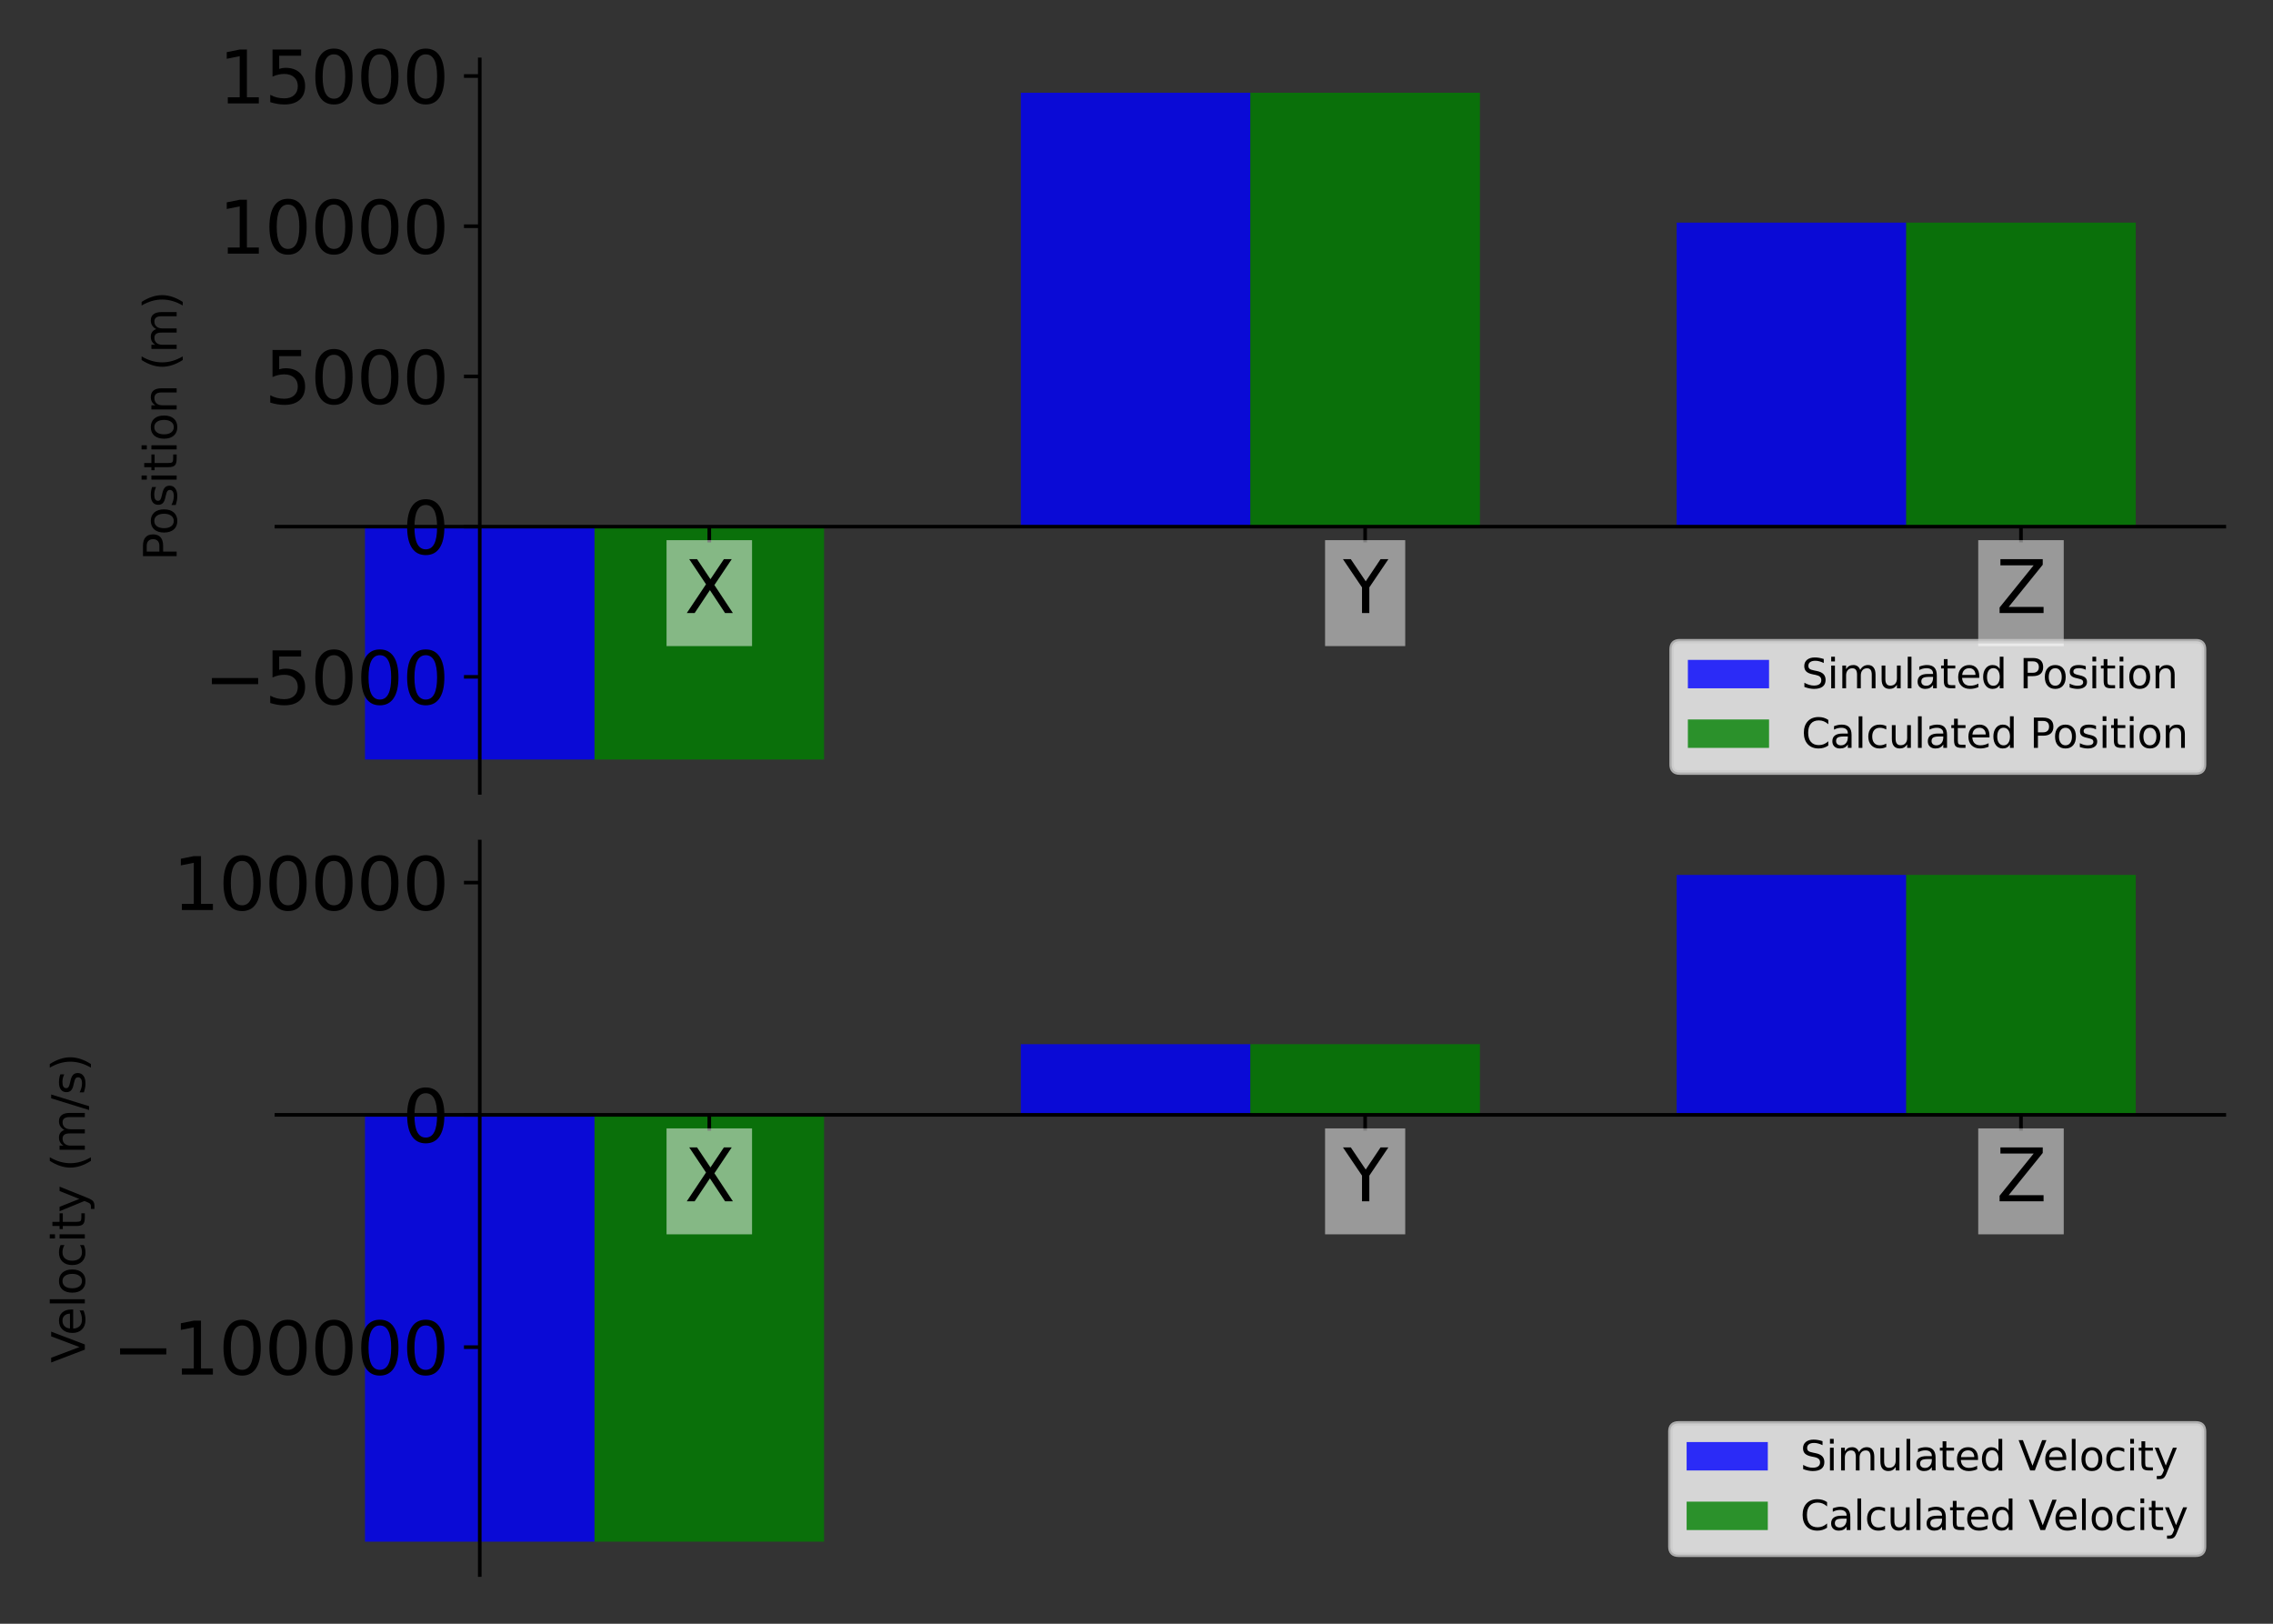 <?xml version="1.0" encoding="utf-8" standalone="no"?>
<!DOCTYPE svg PUBLIC "-//W3C//DTD SVG 1.1//EN"
  "http://www.w3.org/Graphics/SVG/1.1/DTD/svg11.dtd">
<svg xmlns:xlink="http://www.w3.org/1999/xlink" width="504pt" height="360pt" viewBox="0 0 504 360" xmlns="http://www.w3.org/2000/svg" version="1.1">
 <rect x="0" y="0" width="504" height="360" fill="#333333" stroke="none"/>
 <defs>
  <style type="text/css">*{stroke-linejoin: round; stroke-linecap: butt}</style>
 </defs>
 <g id="figure_1">
  <g id="patch_1">
   <path d="M 0 360 
L 504 360 
L 504 0 
L 0 0 
L 0 360 
z
" style="fill: none"/>
  </g>
  <g id="axes_1">
   <g id="patch_2">
    <path d="M 61.296 175.786 
L 493.2 175.786 
L 493.2 13.171 
L 61.296 13.171 
L 61.296 175.786 
z
" style="fill: none"/>
   </g>
   <g id="patch_3">
    <path d="M 80.928 116.762 
L 131.826 116.762 
L 131.826 168.394 
L 80.928 168.394 
z
" clip-path="url(#p0c33487f72)" style="fill: #0000ff; opacity: 0.8"/>
   </g>
   <g id="patch_4">
    <path d="M 226.35 116.762 
L 277.248 116.762 
L 277.248 20.563 
L 226.35 20.563 
z
" clip-path="url(#p0c33487f72)" style="fill: #0000ff; opacity: 0.8"/>
   </g>
   <g id="patch_5">
    <path d="M 371.772 116.762 
L 422.67 116.762 
L 422.67 49.359 
L 371.772 49.359 
z
" clip-path="url(#p0c33487f72)" style="fill: #0000ff; opacity: 0.8"/>
   </g>
   <g id="patch_6">
    <path d="M 131.826 116.762 
L 182.723 116.762 
L 182.723 168.394 
L 131.826 168.394 
z
" clip-path="url(#p0c33487f72)" style="fill: #008000; opacity: 0.8"/>
   </g>
   <g id="patch_7">
    <path d="M 277.248 116.762 
L 328.146 116.762 
L 328.146 20.563 
L 277.248 20.563 
z
" clip-path="url(#p0c33487f72)" style="fill: #008000; opacity: 0.8"/>
   </g>
   <g id="patch_8">
    <path d="M 422.67 116.762 
L 473.568 116.762 
L 473.568 49.359 
L 422.67 49.359 
z
" clip-path="url(#p0c33487f72)" style="fill: #008000; opacity: 0.8"/>
   </g>
   <g id="matplotlib.axis_1">
    <g id="xtick_1">
     <g id="line2d_1">
      <defs>
       <path id="m7d3c0b308b" d="M 0 0 
L 0 3.5 
" style="stroke: #000000; stroke-width: 0.8"/>
      </defs>
      <g>
       <use xlink:href="#m7d3c0b308b" x="157.274" y="116.762" style="stroke: #000000; stroke-width: 0.8"/>
      </g>
     </g>
     <g id="text_1">
      <g id="patch_9">
       <path d="M 147.794 143.247 
L 166.754 143.247 
L 166.754 119.762 
L 147.794 119.762 
z
" style="fill: #ffffff; opacity: 0.5"/>
      </g>
      <!-- X -->
      <g transform="translate(151.794 135.919) scale(0.16 -0.16)">
       <defs>
        <path id="DejaVuSans-58" d="M 403 4666 
L 1081 4666 
L 2241 2931 
L 3406 4666 
L 4084 4666 
L 2584 2425 
L 4184 0 
L 3506 0 
L 2194 1984 
L 872 0 
L 191 0 
L 1856 2491 
L 403 4666 
z
" transform="scale(0.016)"/>
       </defs>
       <use xlink:href="#DejaVuSans-58"/>
      </g>
     </g>
    </g>
    <g id="xtick_2">
     <g id="line2d_2">
      <g>
       <use xlink:href="#m7d3c0b308b" x="302.697" y="116.762" style="stroke: #000000; stroke-width: 0.8"/>
      </g>
     </g>
     <g id="text_2">
      <g id="patch_10">
       <path d="M 293.811 143.247 
L 311.583 143.247 
L 311.583 119.762 
L 293.811 119.762 
z
" style="fill: #ffffff; opacity: 0.5"/>
      </g>
      <!-- Y -->
      <g transform="translate(297.811 135.919) scale(0.16 -0.16)">
       <defs>
        <path id="DejaVuSans-59" d="M -13 4666 
L 666 4666 
L 1959 2747 
L 3244 4666 
L 3922 4666 
L 2272 2222 
L 2272 0 
L 1638 0 
L 1638 2222 
L -13 4666 
z
" transform="scale(0.016)"/>
       </defs>
       <use xlink:href="#DejaVuSans-59"/>
      </g>
     </g>
    </g>
    <g id="xtick_3">
     <g id="line2d_3">
      <g>
       <use xlink:href="#m7d3c0b308b" x="448.119" y="116.762" style="stroke: #000000; stroke-width: 0.8"/>
      </g>
     </g>
     <g id="text_3">
      <g id="patch_11">
       <path d="M 438.639 143.247 
L 457.599 143.247 
L 457.599 119.762 
L 438.639 119.762 
z
" style="fill: #ffffff; opacity: 0.5"/>
      </g>
      <!-- Z -->
      <g transform="translate(442.639 135.919) scale(0.16 -0.16)">
       <defs>
        <path id="DejaVuSans-5a" d="M 359 4666 
L 4025 4666 
L 4025 4184 
L 1075 531 
L 4097 531 
L 4097 0 
L 288 0 
L 288 481 
L 3238 4134 
L 359 4134 
L 359 4666 
z
" transform="scale(0.016)"/>
       </defs>
       <use xlink:href="#DejaVuSans-5a"/>
      </g>
     </g>
    </g>
   </g>
   <g id="matplotlib.axis_2">
    <g id="ytick_1">
     <g id="line2d_4">
      <defs>
       <path id="m1058abf1c1" d="M 0 0 
L -3.5 0 
" style="stroke: #000000; stroke-width: 0.8"/>
      </defs>
      <g>
       <use xlink:href="#m1058abf1c1" x="106.377" y="150.065" style="stroke: #000000; stroke-width: 0.8"/>
      </g>
     </g>
     <g id="text_4">
      <!-- −5000 -->
      <g transform="translate(45.249 156.144) scale(0.16 -0.16)">
       <defs>
        <path id="DejaVuSans-2212" d="M 678 2272 
L 4684 2272 
L 4684 1741 
L 678 1741 
L 678 2272 
z
" transform="scale(0.016)"/>
        <path id="DejaVuSans-35" d="M 691 4666 
L 3169 4666 
L 3169 4134 
L 1269 4134 
L 1269 2991 
Q 1406 3038 1543 3061 
Q 1681 3084 1819 3084 
Q 2600 3084 3056 2656 
Q 3513 2228 3513 1497 
Q 3513 744 3044 326 
Q 2575 -91 1722 -91 
Q 1428 -91 1123 -41 
Q 819 9 494 109 
L 494 744 
Q 775 591 1075 516 
Q 1375 441 1709 441 
Q 2250 441 2565 725 
Q 2881 1009 2881 1497 
Q 2881 1984 2565 2268 
Q 2250 2553 1709 2553 
Q 1456 2553 1204 2497 
Q 953 2441 691 2322 
L 691 4666 
z
" transform="scale(0.016)"/>
        <path id="DejaVuSans-30" d="M 2034 4250 
Q 1547 4250 1301 3770 
Q 1056 3291 1056 2328 
Q 1056 1369 1301 889 
Q 1547 409 2034 409 
Q 2525 409 2770 889 
Q 3016 1369 3016 2328 
Q 3016 3291 2770 3770 
Q 2525 4250 2034 4250 
z
M 2034 4750 
Q 2819 4750 3233 4129 
Q 3647 3509 3647 2328 
Q 3647 1150 3233 529 
Q 2819 -91 2034 -91 
Q 1250 -91 836 529 
Q 422 1150 422 2328 
Q 422 3509 836 4129 
Q 1250 4750 2034 4750 
z
" transform="scale(0.016)"/>
       </defs>
       <use xlink:href="#DejaVuSans-2212"/>
       <use xlink:href="#DejaVuSans-35" x="83.789"/>
       <use xlink:href="#DejaVuSans-30" x="147.412"/>
       <use xlink:href="#DejaVuSans-30" x="211.035"/>
       <use xlink:href="#DejaVuSans-30" x="274.658"/>
      </g>
     </g>
    </g>
    <g id="ytick_2">
     <g id="line2d_5">
      <g>
       <use xlink:href="#m1058abf1c1" x="106.377" y="116.762" style="stroke: #000000; stroke-width: 0.8"/>
      </g>
     </g>
     <g id="text_5">
      <!-- 0 -->
      <g transform="translate(89.197 122.841) scale(0.16 -0.16)">
       <use xlink:href="#DejaVuSans-30"/>
      </g>
     </g>
    </g>
    <g id="ytick_3">
     <g id="line2d_6">
      <g>
       <use xlink:href="#m1058abf1c1" x="106.377" y="83.459" style="stroke: #000000; stroke-width: 0.8"/>
      </g>
     </g>
     <g id="text_6">
      <!-- 5000 -->
      <g transform="translate(58.657 89.537) scale(0.16 -0.16)">
       <use xlink:href="#DejaVuSans-35"/>
       <use xlink:href="#DejaVuSans-30" x="63.623"/>
       <use xlink:href="#DejaVuSans-30" x="127.246"/>
       <use xlink:href="#DejaVuSans-30" x="190.869"/>
      </g>
     </g>
    </g>
    <g id="ytick_4">
     <g id="line2d_7">
      <g>
       <use xlink:href="#m1058abf1c1" x="106.377" y="50.155" style="stroke: #000000; stroke-width: 0.8"/>
      </g>
     </g>
     <g id="text_7">
      <!-- 10000 -->
      <g transform="translate(48.477 56.234) scale(0.16 -0.16)">
       <defs>
        <path id="DejaVuSans-31" d="M 794 531 
L 1825 531 
L 1825 4091 
L 703 3866 
L 703 4441 
L 1819 4666 
L 2450 4666 
L 2450 531 
L 3481 531 
L 3481 0 
L 794 0 
L 794 531 
z
" transform="scale(0.016)"/>
       </defs>
       <use xlink:href="#DejaVuSans-31"/>
       <use xlink:href="#DejaVuSans-30" x="63.623"/>
       <use xlink:href="#DejaVuSans-30" x="127.246"/>
       <use xlink:href="#DejaVuSans-30" x="190.869"/>
       <use xlink:href="#DejaVuSans-30" x="254.492"/>
      </g>
     </g>
    </g>
    <g id="ytick_5">
     <g id="line2d_8">
      <g>
       <use xlink:href="#m1058abf1c1" x="106.377" y="16.852" style="stroke: #000000; stroke-width: 0.8"/>
      </g>
     </g>
     <g id="text_8">
      <!-- 15000 -->
      <g transform="translate(48.477 22.931) scale(0.16 -0.16)">
       <use xlink:href="#DejaVuSans-31"/>
       <use xlink:href="#DejaVuSans-35" x="63.623"/>
       <use xlink:href="#DejaVuSans-30" x="127.246"/>
       <use xlink:href="#DejaVuSans-30" x="190.869"/>
       <use xlink:href="#DejaVuSans-30" x="254.492"/>
      </g>
     </g>
    </g>
    <g id="text_9">
     <!-- Position (m) -->
     <g transform="translate(39.169 124.303) rotate(-90) scale(0.1 -0.1)">
      <defs>
       <path id="DejaVuSans-50" d="M 1259 4147 
L 1259 2394 
L 2053 2394 
Q 2494 2394 2734 2622 
Q 2975 2850 2975 3272 
Q 2975 3691 2734 3919 
Q 2494 4147 2053 4147 
L 1259 4147 
z
M 628 4666 
L 2053 4666 
Q 2838 4666 3239 4311 
Q 3641 3956 3641 3272 
Q 3641 2581 3239 2228 
Q 2838 1875 2053 1875 
L 1259 1875 
L 1259 0 
L 628 0 
L 628 4666 
z
" transform="scale(0.016)"/>
       <path id="DejaVuSans-6f" d="M 1959 3097 
Q 1497 3097 1228 2736 
Q 959 2375 959 1747 
Q 959 1119 1226 758 
Q 1494 397 1959 397 
Q 2419 397 2687 759 
Q 2956 1122 2956 1747 
Q 2956 2369 2687 2733 
Q 2419 3097 1959 3097 
z
M 1959 3584 
Q 2709 3584 3137 3096 
Q 3566 2609 3566 1747 
Q 3566 888 3137 398 
Q 2709 -91 1959 -91 
Q 1206 -91 779 398 
Q 353 888 353 1747 
Q 353 2609 779 3096 
Q 1206 3584 1959 3584 
z
" transform="scale(0.016)"/>
       <path id="DejaVuSans-73" d="M 2834 3397 
L 2834 2853 
Q 2591 2978 2328 3040 
Q 2066 3103 1784 3103 
Q 1356 3103 1142 2972 
Q 928 2841 928 2578 
Q 928 2378 1081 2264 
Q 1234 2150 1697 2047 
L 1894 2003 
Q 2506 1872 2764 1633 
Q 3022 1394 3022 966 
Q 3022 478 2636 193 
Q 2250 -91 1575 -91 
Q 1294 -91 989 -36 
Q 684 19 347 128 
L 347 722 
Q 666 556 975 473 
Q 1284 391 1588 391 
Q 1994 391 2212 530 
Q 2431 669 2431 922 
Q 2431 1156 2273 1281 
Q 2116 1406 1581 1522 
L 1381 1569 
Q 847 1681 609 1914 
Q 372 2147 372 2553 
Q 372 3047 722 3315 
Q 1072 3584 1716 3584 
Q 2034 3584 2315 3537 
Q 2597 3491 2834 3397 
z
" transform="scale(0.016)"/>
       <path id="DejaVuSans-69" d="M 603 3500 
L 1178 3500 
L 1178 0 
L 603 0 
L 603 3500 
z
M 603 4863 
L 1178 4863 
L 1178 4134 
L 603 4134 
L 603 4863 
z
" transform="scale(0.016)"/>
       <path id="DejaVuSans-74" d="M 1172 4494 
L 1172 3500 
L 2356 3500 
L 2356 3053 
L 1172 3053 
L 1172 1153 
Q 1172 725 1289 603 
Q 1406 481 1766 481 
L 2356 481 
L 2356 0 
L 1766 0 
Q 1100 0 847 248 
Q 594 497 594 1153 
L 594 3053 
L 172 3053 
L 172 3500 
L 594 3500 
L 594 4494 
L 1172 4494 
z
" transform="scale(0.016)"/>
       <path id="DejaVuSans-6e" d="M 3513 2113 
L 3513 0 
L 2938 0 
L 2938 2094 
Q 2938 2591 2744 2837 
Q 2550 3084 2163 3084 
Q 1697 3084 1428 2787 
Q 1159 2491 1159 1978 
L 1159 0 
L 581 0 
L 581 3500 
L 1159 3500 
L 1159 2956 
Q 1366 3272 1645 3428 
Q 1925 3584 2291 3584 
Q 2894 3584 3203 3211 
Q 3513 2838 3513 2113 
z
" transform="scale(0.016)"/>
       <path id="DejaVuSans-20" transform="scale(0.016)"/>
       <path id="DejaVuSans-28" d="M 1984 4856 
Q 1566 4138 1362 3434 
Q 1159 2731 1159 2009 
Q 1159 1288 1364 580 
Q 1569 -128 1984 -844 
L 1484 -844 
Q 1016 -109 783 600 
Q 550 1309 550 2009 
Q 550 2706 781 3412 
Q 1013 4119 1484 4856 
L 1984 4856 
z
" transform="scale(0.016)"/>
       <path id="DejaVuSans-6d" d="M 3328 2828 
Q 3544 3216 3844 3400 
Q 4144 3584 4550 3584 
Q 5097 3584 5394 3201 
Q 5691 2819 5691 2113 
L 5691 0 
L 5113 0 
L 5113 2094 
Q 5113 2597 4934 2840 
Q 4756 3084 4391 3084 
Q 3944 3084 3684 2787 
Q 3425 2491 3425 1978 
L 3425 0 
L 2847 0 
L 2847 2094 
Q 2847 2600 2669 2842 
Q 2491 3084 2119 3084 
Q 1678 3084 1418 2786 
Q 1159 2488 1159 1978 
L 1159 0 
L 581 0 
L 581 3500 
L 1159 3500 
L 1159 2956 
Q 1356 3278 1631 3431 
Q 1906 3584 2284 3584 
Q 2666 3584 2933 3390 
Q 3200 3197 3328 2828 
z
" transform="scale(0.016)"/>
       <path id="DejaVuSans-29" d="M 513 4856 
L 1013 4856 
Q 1481 4119 1714 3412 
Q 1947 2706 1947 2009 
Q 1947 1309 1714 600 
Q 1481 -109 1013 -844 
L 513 -844 
Q 928 -128 1133 580 
Q 1338 1288 1338 2009 
Q 1338 2731 1133 3434 
Q 928 4138 513 4856 
z
" transform="scale(0.016)"/>
      </defs>
      <use xlink:href="#DejaVuSans-50"/>
      <use xlink:href="#DejaVuSans-6f" x="56.678"/>
      <use xlink:href="#DejaVuSans-73" x="117.859"/>
      <use xlink:href="#DejaVuSans-69" x="169.959"/>
      <use xlink:href="#DejaVuSans-74" x="197.742"/>
      <use xlink:href="#DejaVuSans-69" x="236.951"/>
      <use xlink:href="#DejaVuSans-6f" x="264.734"/>
      <use xlink:href="#DejaVuSans-6e" x="325.916"/>
      <use xlink:href="#DejaVuSans-20" x="389.295"/>
      <use xlink:href="#DejaVuSans-28" x="421.082"/>
      <use xlink:href="#DejaVuSans-6d" x="460.096"/>
      <use xlink:href="#DejaVuSans-29" x="557.508"/>
     </g>
    </g>
   </g>
   <g id="patch_12">
    <path d="M 106.377 175.786 
L 106.377 13.171 
" style="fill: none; stroke: #000000; stroke-width: 0.8; stroke-linejoin: miter; stroke-linecap: square"/>
   </g>
   <g id="patch_13">
    <path d="M 493.2 175.786 
L 493.2 13.171 
" style="fill: none"/>
   </g>
   <g id="patch_14">
    <path d="M 61.296 116.762 
L 493.2 116.762 
" style="fill: none; stroke: #000000; stroke-width: 0.8; stroke-linejoin: miter; stroke-linecap: square"/>
   </g>
   <g id="patch_15">
    <path d="M 61.296 13.171 
L 493.2 13.171 
" style="fill: none"/>
   </g>
   <g id="legend_1">
    <g id="patch_16">
     <path d="M 372.457 171.286 
L 486.9 171.286 
Q 488.7 171.286 488.7 169.486 
L 488.7 143.965 
Q 488.7 142.165 486.9 142.165 
L 372.457 142.165 
Q 370.657 142.165 370.657 143.965 
L 370.657 169.486 
Q 370.657 171.286 372.457 171.286 
z
" style="fill: #ffffff; opacity: 0.8; stroke: #cccccc; stroke-linejoin: miter"/>
    </g>
    <g id="patch_17">
     <path d="M 374.257 152.604 
L 392.257 152.604 
L 392.257 146.304 
L 374.257 146.304 
z
" style="fill: #0000ff; opacity: 0.8"/>
    </g>
    <g id="text_10">
     <!-- Simulated Position -->
     <g transform="translate(399.457 152.604) scale(0.09 -0.09)">
      <defs>
       <path id="DejaVuSans-53" d="M 3425 4513 
L 3425 3897 
Q 3066 4069 2747 4153 
Q 2428 4238 2131 4238 
Q 1616 4238 1336 4038 
Q 1056 3838 1056 3469 
Q 1056 3159 1242 3001 
Q 1428 2844 1947 2747 
L 2328 2669 
Q 3034 2534 3370 2195 
Q 3706 1856 3706 1288 
Q 3706 609 3251 259 
Q 2797 -91 1919 -91 
Q 1588 -91 1214 -16 
Q 841 59 441 206 
L 441 856 
Q 825 641 1194 531 
Q 1563 422 1919 422 
Q 2459 422 2753 634 
Q 3047 847 3047 1241 
Q 3047 1584 2836 1778 
Q 2625 1972 2144 2069 
L 1759 2144 
Q 1053 2284 737 2584 
Q 422 2884 422 3419 
Q 422 4038 858 4394 
Q 1294 4750 2059 4750 
Q 2388 4750 2728 4690 
Q 3069 4631 3425 4513 
z
" transform="scale(0.016)"/>
       <path id="DejaVuSans-75" d="M 544 1381 
L 544 3500 
L 1119 3500 
L 1119 1403 
Q 1119 906 1312 657 
Q 1506 409 1894 409 
Q 2359 409 2629 706 
Q 2900 1003 2900 1516 
L 2900 3500 
L 3475 3500 
L 3475 0 
L 2900 0 
L 2900 538 
Q 2691 219 2414 64 
Q 2138 -91 1772 -91 
Q 1169 -91 856 284 
Q 544 659 544 1381 
z
M 1991 3584 
L 1991 3584 
z
" transform="scale(0.016)"/>
       <path id="DejaVuSans-6c" d="M 603 4863 
L 1178 4863 
L 1178 0 
L 603 0 
L 603 4863 
z
" transform="scale(0.016)"/>
       <path id="DejaVuSans-61" d="M 2194 1759 
Q 1497 1759 1228 1600 
Q 959 1441 959 1056 
Q 959 750 1161 570 
Q 1363 391 1709 391 
Q 2188 391 2477 730 
Q 2766 1069 2766 1631 
L 2766 1759 
L 2194 1759 
z
M 3341 1997 
L 3341 0 
L 2766 0 
L 2766 531 
Q 2569 213 2275 61 
Q 1981 -91 1556 -91 
Q 1019 -91 701 211 
Q 384 513 384 1019 
Q 384 1609 779 1909 
Q 1175 2209 1959 2209 
L 2766 2209 
L 2766 2266 
Q 2766 2663 2505 2880 
Q 2244 3097 1772 3097 
Q 1472 3097 1187 3025 
Q 903 2953 641 2809 
L 641 3341 
Q 956 3463 1253 3523 
Q 1550 3584 1831 3584 
Q 2591 3584 2966 3190 
Q 3341 2797 3341 1997 
z
" transform="scale(0.016)"/>
       <path id="DejaVuSans-65" d="M 3597 1894 
L 3597 1613 
L 953 1613 
Q 991 1019 1311 708 
Q 1631 397 2203 397 
Q 2534 397 2845 478 
Q 3156 559 3463 722 
L 3463 178 
Q 3153 47 2828 -22 
Q 2503 -91 2169 -91 
Q 1331 -91 842 396 
Q 353 884 353 1716 
Q 353 2575 817 3079 
Q 1281 3584 2069 3584 
Q 2775 3584 3186 3129 
Q 3597 2675 3597 1894 
z
M 3022 2063 
Q 3016 2534 2758 2815 
Q 2500 3097 2075 3097 
Q 1594 3097 1305 2825 
Q 1016 2553 972 2059 
L 3022 2063 
z
" transform="scale(0.016)"/>
       <path id="DejaVuSans-64" d="M 2906 2969 
L 2906 4863 
L 3481 4863 
L 3481 0 
L 2906 0 
L 2906 525 
Q 2725 213 2448 61 
Q 2172 -91 1784 -91 
Q 1150 -91 751 415 
Q 353 922 353 1747 
Q 353 2572 751 3078 
Q 1150 3584 1784 3584 
Q 2172 3584 2448 3432 
Q 2725 3281 2906 2969 
z
M 947 1747 
Q 947 1113 1208 752 
Q 1469 391 1925 391 
Q 2381 391 2643 752 
Q 2906 1113 2906 1747 
Q 2906 2381 2643 2742 
Q 2381 3103 1925 3103 
Q 1469 3103 1208 2742 
Q 947 2381 947 1747 
z
" transform="scale(0.016)"/>
      </defs>
      <use xlink:href="#DejaVuSans-53"/>
      <use xlink:href="#DejaVuSans-69" x="63.477"/>
      <use xlink:href="#DejaVuSans-6d" x="91.26"/>
      <use xlink:href="#DejaVuSans-75" x="188.672"/>
      <use xlink:href="#DejaVuSans-6c" x="252.051"/>
      <use xlink:href="#DejaVuSans-61" x="279.834"/>
      <use xlink:href="#DejaVuSans-74" x="341.113"/>
      <use xlink:href="#DejaVuSans-65" x="380.322"/>
      <use xlink:href="#DejaVuSans-64" x="441.846"/>
      <use xlink:href="#DejaVuSans-20" x="505.322"/>
      <use xlink:href="#DejaVuSans-50" x="537.109"/>
      <use xlink:href="#DejaVuSans-6f" x="593.787"/>
      <use xlink:href="#DejaVuSans-73" x="654.969"/>
      <use xlink:href="#DejaVuSans-69" x="707.068"/>
      <use xlink:href="#DejaVuSans-74" x="734.852"/>
      <use xlink:href="#DejaVuSans-69" x="774.061"/>
      <use xlink:href="#DejaVuSans-6f" x="801.844"/>
      <use xlink:href="#DejaVuSans-6e" x="863.025"/>
     </g>
    </g>
    <g id="patch_18">
     <path d="M 374.257 165.814 
L 392.257 165.814 
L 392.257 159.514 
L 374.257 159.514 
z
" style="fill: #008000; opacity: 0.8"/>
    </g>
    <g id="text_11">
     <!-- Calculated Position -->
     <g transform="translate(399.457 165.814) scale(0.09 -0.09)">
      <defs>
       <path id="DejaVuSans-43" d="M 4122 4306 
L 4122 3641 
Q 3803 3938 3442 4084 
Q 3081 4231 2675 4231 
Q 1875 4231 1450 3742 
Q 1025 3253 1025 2328 
Q 1025 1406 1450 917 
Q 1875 428 2675 428 
Q 3081 428 3442 575 
Q 3803 722 4122 1019 
L 4122 359 
Q 3791 134 3420 21 
Q 3050 -91 2638 -91 
Q 1578 -91 968 557 
Q 359 1206 359 2328 
Q 359 3453 968 4101 
Q 1578 4750 2638 4750 
Q 3056 4750 3426 4639 
Q 3797 4528 4122 4306 
z
" transform="scale(0.016)"/>
       <path id="DejaVuSans-63" d="M 3122 3366 
L 3122 2828 
Q 2878 2963 2633 3030 
Q 2388 3097 2138 3097 
Q 1578 3097 1268 2742 
Q 959 2388 959 1747 
Q 959 1106 1268 751 
Q 1578 397 2138 397 
Q 2388 397 2633 464 
Q 2878 531 3122 666 
L 3122 134 
Q 2881 22 2623 -34 
Q 2366 -91 2075 -91 
Q 1284 -91 818 406 
Q 353 903 353 1747 
Q 353 2603 823 3093 
Q 1294 3584 2113 3584 
Q 2378 3584 2631 3529 
Q 2884 3475 3122 3366 
z
" transform="scale(0.016)"/>
      </defs>
      <use xlink:href="#DejaVuSans-43"/>
      <use xlink:href="#DejaVuSans-61" x="69.824"/>
      <use xlink:href="#DejaVuSans-6c" x="131.104"/>
      <use xlink:href="#DejaVuSans-63" x="158.887"/>
      <use xlink:href="#DejaVuSans-75" x="213.867"/>
      <use xlink:href="#DejaVuSans-6c" x="277.246"/>
      <use xlink:href="#DejaVuSans-61" x="305.029"/>
      <use xlink:href="#DejaVuSans-74" x="366.309"/>
      <use xlink:href="#DejaVuSans-65" x="405.518"/>
      <use xlink:href="#DejaVuSans-64" x="467.041"/>
      <use xlink:href="#DejaVuSans-20" x="530.518"/>
      <use xlink:href="#DejaVuSans-50" x="562.305"/>
      <use xlink:href="#DejaVuSans-6f" x="618.982"/>
      <use xlink:href="#DejaVuSans-73" x="680.164"/>
      <use xlink:href="#DejaVuSans-69" x="732.264"/>
      <use xlink:href="#DejaVuSans-74" x="760.047"/>
      <use xlink:href="#DejaVuSans-69" x="799.256"/>
      <use xlink:href="#DejaVuSans-6f" x="827.039"/>
      <use xlink:href="#DejaVuSans-6e" x="888.221"/>
     </g>
    </g>
   </g>
  </g>
  <g id="axes_2">
   <g id="patch_19">
    <path d="M 61.296 349.2 
L 493.2 349.2 
L 493.2 186.586 
L 61.296 186.586 
L 61.296 349.2 
z
" style="fill: none"/>
   </g>
   <g id="patch_20">
    <path d="M 80.928 247.178 
L 131.826 247.178 
L 131.826 341.808 
L 80.928 341.808 
z
" clip-path="url(#p1803e8c328)" style="fill: #0000ff; opacity: 0.8"/>
   </g>
   <g id="patch_21">
    <path d="M 226.35 247.178 
L 277.248 247.178 
L 277.248 231.505 
L 226.35 231.505 
z
" clip-path="url(#p1803e8c328)" style="fill: #0000ff; opacity: 0.8"/>
   </g>
   <g id="patch_22">
    <path d="M 371.772 247.178 
L 422.67 247.178 
L 422.67 193.977 
L 371.772 193.977 
z
" clip-path="url(#p1803e8c328)" style="fill: #0000ff; opacity: 0.8"/>
   </g>
   <g id="patch_23">
    <path d="M 131.826 247.178 
L 182.723 247.178 
L 182.723 341.808 
L 131.826 341.808 
z
" clip-path="url(#p1803e8c328)" style="fill: #008000; opacity: 0.8"/>
   </g>
   <g id="patch_24">
    <path d="M 277.248 247.178 
L 328.146 247.178 
L 328.146 231.505 
L 277.248 231.505 
z
" clip-path="url(#p1803e8c328)" style="fill: #008000; opacity: 0.8"/>
   </g>
   <g id="patch_25">
    <path d="M 422.67 247.178 
L 473.568 247.178 
L 473.568 193.977 
L 422.67 193.977 
z
" clip-path="url(#p1803e8c328)" style="fill: #008000; opacity: 0.8"/>
   </g>
   <g id="matplotlib.axis_3">
    <g id="xtick_4">
     <g id="line2d_9">
      <g>
       <use xlink:href="#m7d3c0b308b" x="157.274" y="247.178" style="stroke: #000000; stroke-width: 0.8"/>
      </g>
     </g>
     <g id="text_12">
      <g id="patch_26">
       <path d="M 147.794 273.663 
L 166.754 273.663 
L 166.754 250.178 
L 147.794 250.178 
z
" style="fill: #ffffff; opacity: 0.5"/>
      </g>
      <!-- X -->
      <g transform="translate(151.794 266.336) scale(0.16 -0.16)">
       <use xlink:href="#DejaVuSans-58"/>
      </g>
     </g>
    </g>
    <g id="xtick_5">
     <g id="line2d_10">
      <g>
       <use xlink:href="#m7d3c0b308b" x="302.697" y="247.178" style="stroke: #000000; stroke-width: 0.8"/>
      </g>
     </g>
     <g id="text_13">
      <g id="patch_27">
       <path d="M 293.811 273.663 
L 311.583 273.663 
L 311.583 250.178 
L 293.811 250.178 
z
" style="fill: #ffffff; opacity: 0.5"/>
      </g>
      <!-- Y -->
      <g transform="translate(297.811 266.336) scale(0.16 -0.16)">
       <use xlink:href="#DejaVuSans-59"/>
      </g>
     </g>
    </g>
    <g id="xtick_6">
     <g id="line2d_11">
      <g>
       <use xlink:href="#m7d3c0b308b" x="448.119" y="247.178" style="stroke: #000000; stroke-width: 0.8"/>
      </g>
     </g>
     <g id="text_14">
      <g id="patch_28">
       <path d="M 438.639 273.663 
L 457.599 273.663 
L 457.599 250.178 
L 438.639 250.178 
z
" style="fill: #ffffff; opacity: 0.5"/>
      </g>
      <!-- Z -->
      <g transform="translate(442.639 266.336) scale(0.16 -0.16)">
       <use xlink:href="#DejaVuSans-5a"/>
      </g>
     </g>
    </g>
   </g>
   <g id="matplotlib.axis_4">
    <g id="ytick_6">
     <g id="line2d_12">
      <g>
       <use xlink:href="#m1058abf1c1" x="106.377" y="298.674" style="stroke: #000000; stroke-width: 0.8"/>
      </g>
     </g>
     <g id="text_15">
      <!-- −100000 -->
      <g transform="translate(24.889 304.752) scale(0.16 -0.16)">
       <use xlink:href="#DejaVuSans-2212"/>
       <use xlink:href="#DejaVuSans-31" x="83.789"/>
       <use xlink:href="#DejaVuSans-30" x="147.412"/>
       <use xlink:href="#DejaVuSans-30" x="211.035"/>
       <use xlink:href="#DejaVuSans-30" x="274.658"/>
       <use xlink:href="#DejaVuSans-30" x="338.281"/>
       <use xlink:href="#DejaVuSans-30" x="401.904"/>
      </g>
     </g>
    </g>
    <g id="ytick_7">
     <g id="line2d_13">
      <g>
       <use xlink:href="#m1058abf1c1" x="106.377" y="247.178" style="stroke: #000000; stroke-width: 0.8"/>
      </g>
     </g>
     <g id="text_16">
      <!-- 0 -->
      <g transform="translate(89.197 253.257) scale(0.16 -0.16)">
       <use xlink:href="#DejaVuSans-30"/>
      </g>
     </g>
    </g>
    <g id="ytick_8">
     <g id="line2d_14">
      <g>
       <use xlink:href="#m1058abf1c1" x="106.377" y="195.683" style="stroke: #000000; stroke-width: 0.8"/>
      </g>
     </g>
     <g id="text_17">
      <!-- 100000 -->
      <g transform="translate(38.297 201.762) scale(0.16 -0.16)">
       <use xlink:href="#DejaVuSans-31"/>
       <use xlink:href="#DejaVuSans-30" x="63.623"/>
       <use xlink:href="#DejaVuSans-30" x="127.246"/>
       <use xlink:href="#DejaVuSans-30" x="190.869"/>
       <use xlink:href="#DejaVuSans-30" x="254.492"/>
       <use xlink:href="#DejaVuSans-30" x="318.115"/>
      </g>
     </g>
    </g>
    <g id="text_18">
     <!-- Velocity (m/s) -->
     <g transform="translate(18.809 302.158) rotate(-90) scale(0.1 -0.1)">
      <defs>
       <path id="DejaVuSans-56" d="M 1831 0 
L 50 4666 
L 709 4666 
L 2188 738 
L 3669 4666 
L 4325 4666 
L 2547 0 
L 1831 0 
z
" transform="scale(0.016)"/>
       <path id="DejaVuSans-79" d="M 2059 -325 
Q 1816 -950 1584 -1140 
Q 1353 -1331 966 -1331 
L 506 -1331 
L 506 -850 
L 844 -850 
Q 1081 -850 1212 -737 
Q 1344 -625 1503 -206 
L 1606 56 
L 191 3500 
L 800 3500 
L 1894 763 
L 2988 3500 
L 3597 3500 
L 2059 -325 
z
" transform="scale(0.016)"/>
       <path id="DejaVuSans-2f" d="M 1625 4666 
L 2156 4666 
L 531 -594 
L 0 -594 
L 1625 4666 
z
" transform="scale(0.016)"/>
      </defs>
      <use xlink:href="#DejaVuSans-56"/>
      <use xlink:href="#DejaVuSans-65" x="60.658"/>
      <use xlink:href="#DejaVuSans-6c" x="122.182"/>
      <use xlink:href="#DejaVuSans-6f" x="149.965"/>
      <use xlink:href="#DejaVuSans-63" x="211.146"/>
      <use xlink:href="#DejaVuSans-69" x="266.127"/>
      <use xlink:href="#DejaVuSans-74" x="293.91"/>
      <use xlink:href="#DejaVuSans-79" x="333.119"/>
      <use xlink:href="#DejaVuSans-20" x="392.299"/>
      <use xlink:href="#DejaVuSans-28" x="424.086"/>
      <use xlink:href="#DejaVuSans-6d" x="463.1"/>
      <use xlink:href="#DejaVuSans-2f" x="560.512"/>
      <use xlink:href="#DejaVuSans-73" x="594.203"/>
      <use xlink:href="#DejaVuSans-29" x="646.303"/>
     </g>
    </g>
   </g>
   <g id="patch_29">
    <path d="M 106.377 349.2 
L 106.377 186.586 
" style="fill: none; stroke: #000000; stroke-width: 0.8; stroke-linejoin: miter; stroke-linecap: square"/>
   </g>
   <g id="patch_30">
    <path d="M 493.2 349.2 
L 493.2 186.586 
" style="fill: none"/>
   </g>
   <g id="patch_31">
    <path d="M 61.296 247.178 
L 493.2 247.178 
" style="fill: none; stroke: #000000; stroke-width: 0.8; stroke-linejoin: miter; stroke-linecap: square"/>
   </g>
   <g id="patch_32">
    <path d="M 61.296 186.586 
L 493.2 186.586 
" style="fill: none"/>
   </g>
   <g id="legend_2">
    <g id="patch_33">
     <path d="M 372.184 344.7 
L 486.9 344.7 
Q 488.7 344.7 488.7 342.9 
L 488.7 317.379 
Q 488.7 315.579 486.9 315.579 
L 372.184 315.579 
Q 370.384 315.579 370.384 317.379 
L 370.384 342.9 
Q 370.384 344.7 372.184 344.7 
z
" style="fill: #ffffff; opacity: 0.8; stroke: #cccccc; stroke-linejoin: miter"/>
    </g>
    <g id="patch_34">
     <path d="M 373.984 326.018 
L 391.984 326.018 
L 391.984 319.718 
L 373.984 319.718 
z
" style="fill: #0000ff; opacity: 0.8"/>
    </g>
    <g id="text_19">
     <!-- Simulated Velocity -->
     <g transform="translate(399.184 326.018) scale(0.09 -0.09)">
      <use xlink:href="#DejaVuSans-53"/>
      <use xlink:href="#DejaVuSans-69" x="63.477"/>
      <use xlink:href="#DejaVuSans-6d" x="91.26"/>
      <use xlink:href="#DejaVuSans-75" x="188.672"/>
      <use xlink:href="#DejaVuSans-6c" x="252.051"/>
      <use xlink:href="#DejaVuSans-61" x="279.834"/>
      <use xlink:href="#DejaVuSans-74" x="341.113"/>
      <use xlink:href="#DejaVuSans-65" x="380.322"/>
      <use xlink:href="#DejaVuSans-64" x="441.846"/>
      <use xlink:href="#DejaVuSans-20" x="505.322"/>
      <use xlink:href="#DejaVuSans-56" x="537.109"/>
      <use xlink:href="#DejaVuSans-65" x="597.768"/>
      <use xlink:href="#DejaVuSans-6c" x="659.291"/>
      <use xlink:href="#DejaVuSans-6f" x="687.074"/>
      <use xlink:href="#DejaVuSans-63" x="748.256"/>
      <use xlink:href="#DejaVuSans-69" x="803.236"/>
      <use xlink:href="#DejaVuSans-74" x="831.02"/>
      <use xlink:href="#DejaVuSans-79" x="870.229"/>
     </g>
    </g>
    <g id="patch_35">
     <path d="M 373.984 339.228 
L 391.984 339.228 
L 391.984 332.928 
L 373.984 332.928 
z
" style="fill: #008000; opacity: 0.8"/>
    </g>
    <g id="text_20">
     <!-- Calculated Velocity -->
     <g transform="translate(399.184 339.228) scale(0.09 -0.09)">
      <use xlink:href="#DejaVuSans-43"/>
      <use xlink:href="#DejaVuSans-61" x="69.824"/>
      <use xlink:href="#DejaVuSans-6c" x="131.104"/>
      <use xlink:href="#DejaVuSans-63" x="158.887"/>
      <use xlink:href="#DejaVuSans-75" x="213.867"/>
      <use xlink:href="#DejaVuSans-6c" x="277.246"/>
      <use xlink:href="#DejaVuSans-61" x="305.029"/>
      <use xlink:href="#DejaVuSans-74" x="366.309"/>
      <use xlink:href="#DejaVuSans-65" x="405.518"/>
      <use xlink:href="#DejaVuSans-64" x="467.041"/>
      <use xlink:href="#DejaVuSans-20" x="530.518"/>
      <use xlink:href="#DejaVuSans-56" x="562.305"/>
      <use xlink:href="#DejaVuSans-65" x="622.963"/>
      <use xlink:href="#DejaVuSans-6c" x="684.486"/>
      <use xlink:href="#DejaVuSans-6f" x="712.27"/>
      <use xlink:href="#DejaVuSans-63" x="773.451"/>
      <use xlink:href="#DejaVuSans-69" x="828.432"/>
      <use xlink:href="#DejaVuSans-74" x="856.215"/>
      <use xlink:href="#DejaVuSans-79" x="895.424"/>
     </g>
    </g>
   </g>
  </g>
 </g>
 <defs>
  <clipPath id="p0c33487f72">
   <rect x="61.296" y="13.171" width="431.904" height="162.614"/>
  </clipPath>
  <clipPath id="p1803e8c328">
   <rect x="61.296" y="186.586" width="431.904" height="162.614"/>
  </clipPath>
 </defs>
</svg>
